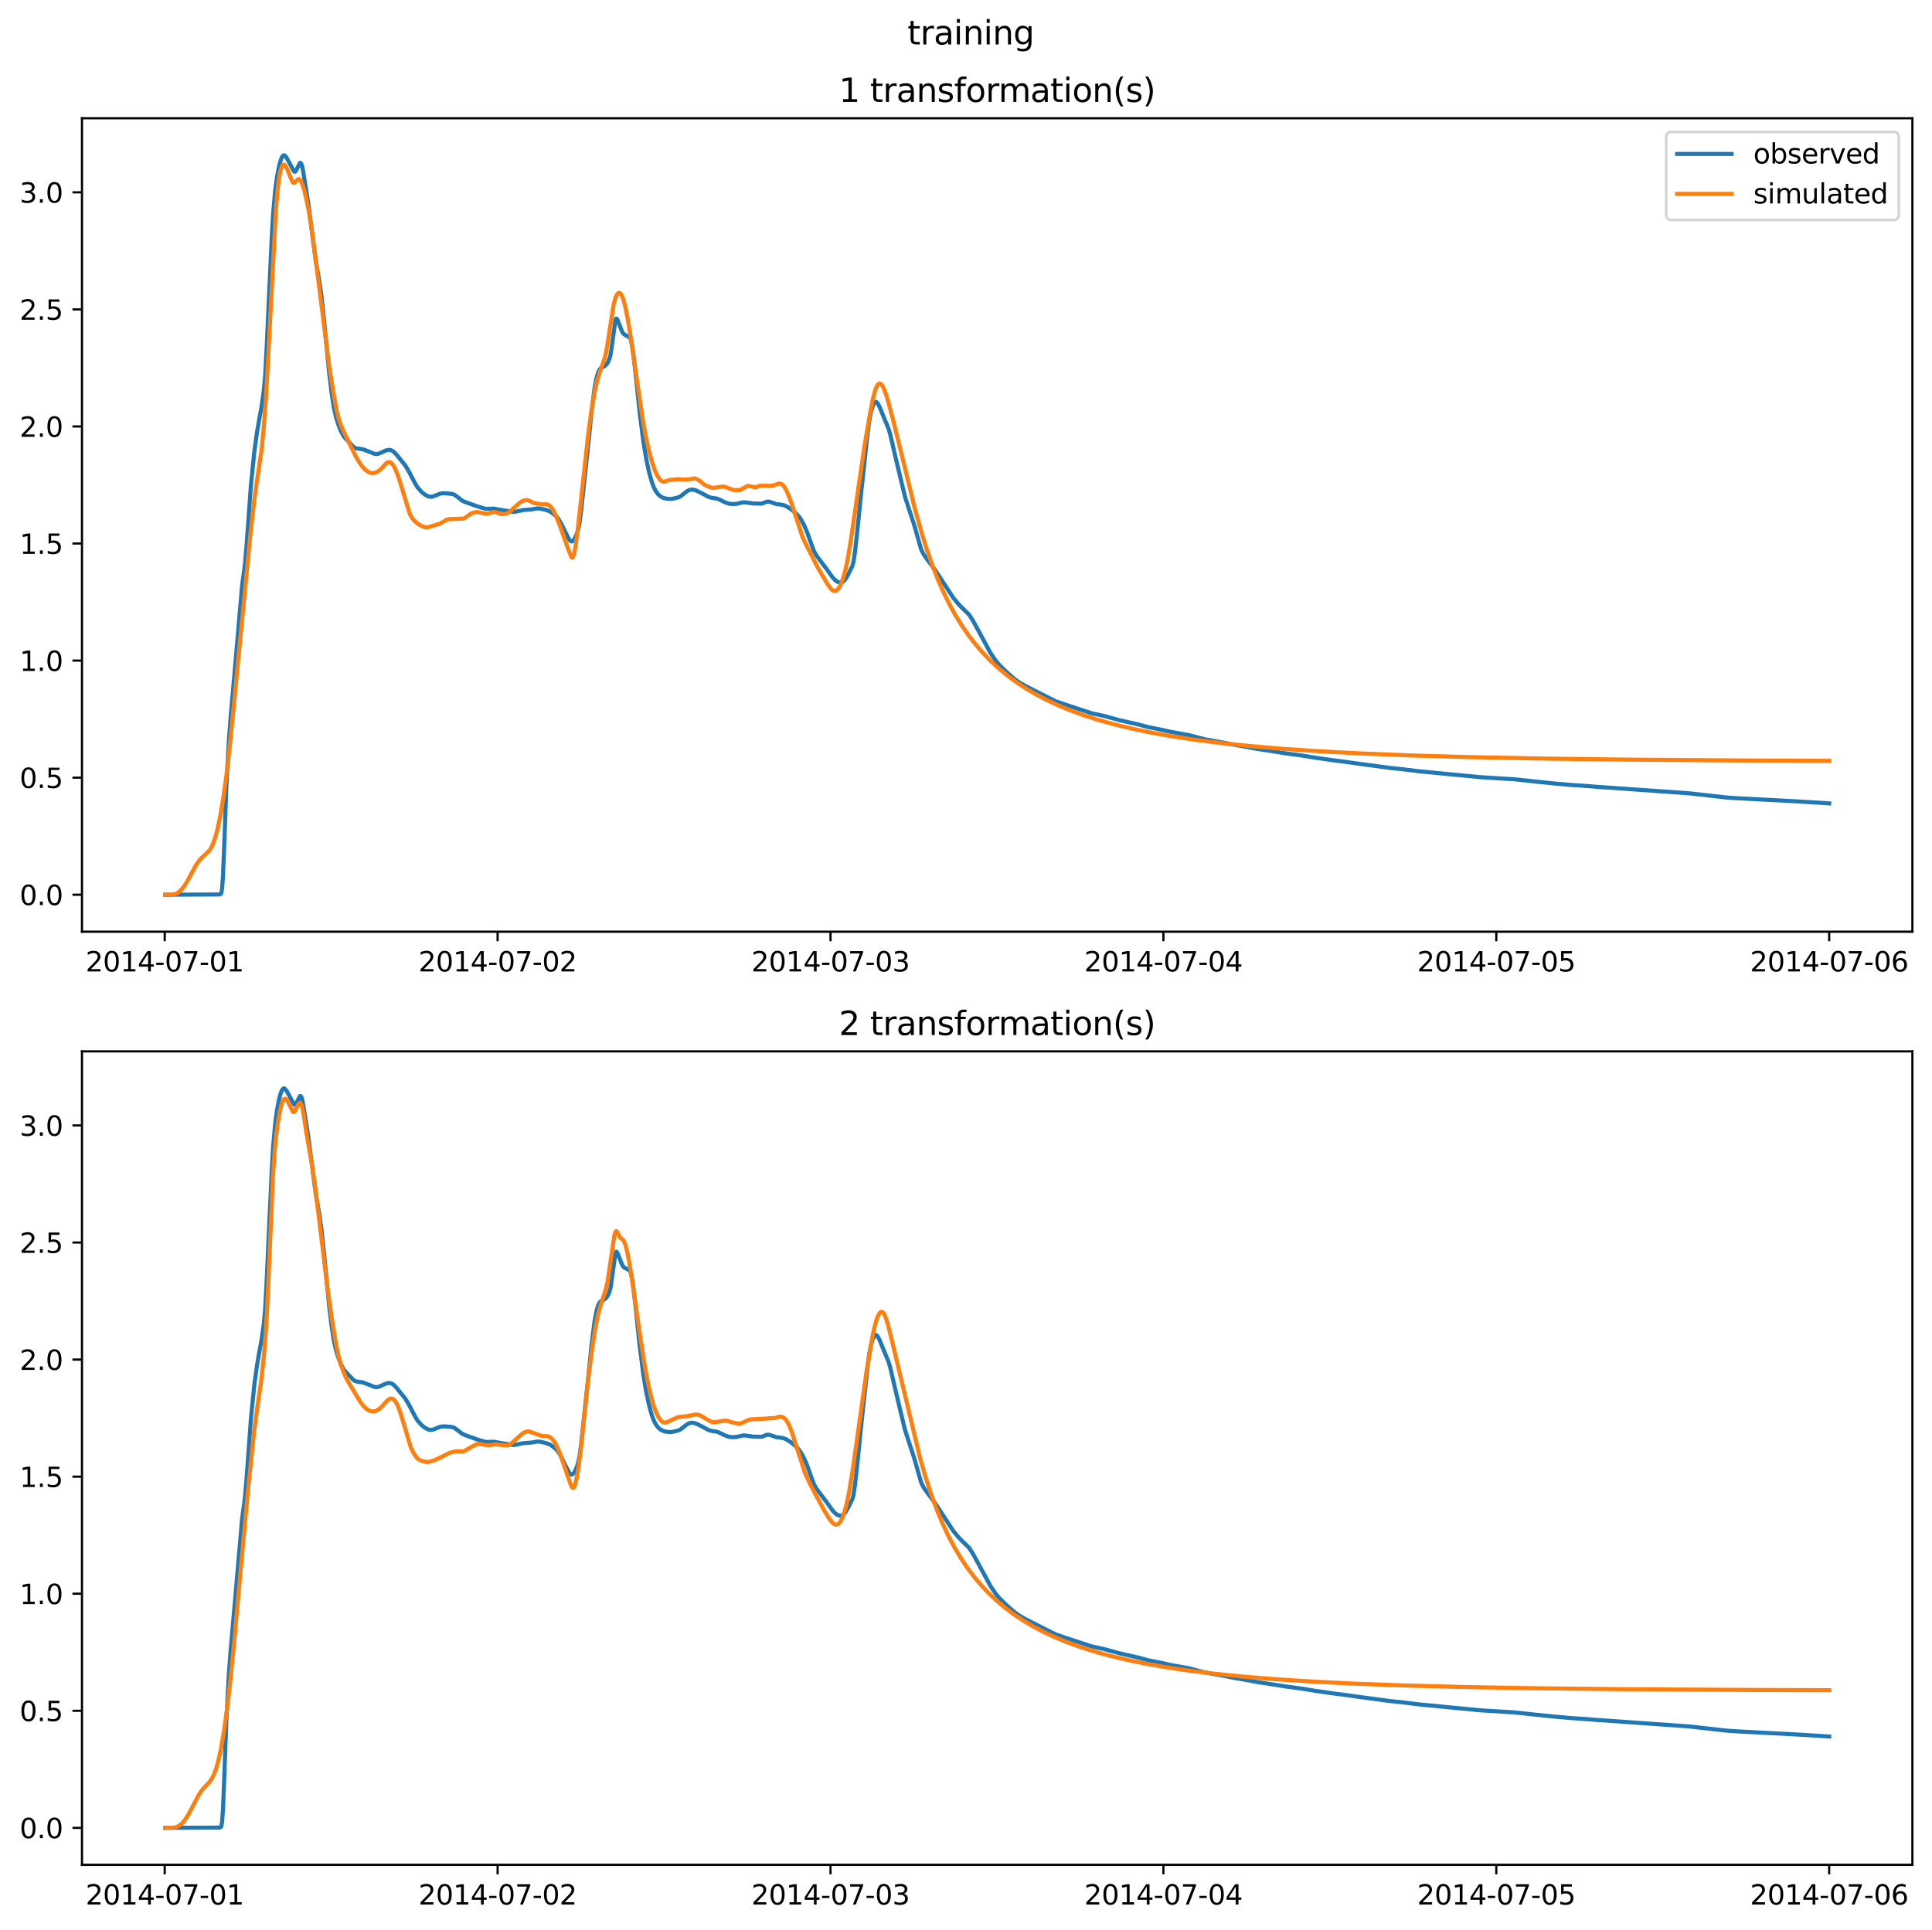 <?xml version="1.0" encoding="utf-8" standalone="no"?>
<!DOCTYPE svg PUBLIC "-//W3C//DTD SVG 1.1//EN"
  "http://www.w3.org/Graphics/SVG/1.1/DTD/svg11.dtd">
<svg xmlns:xlink="http://www.w3.org/1999/xlink" width="709.427pt" height="708.798pt" viewBox="0 0 709.427 708.798" xmlns="http://www.w3.org/2000/svg" version="1.1">
 <defs>
  <style type="text/css">*{stroke-linejoin: round; stroke-linecap: butt}</style>
 </defs>
 <g id="figure_1">
  <g id="patch_1">
   <path d="M 0 708.798 
L 709.427 708.798 
L 709.427 0 
L 0 0 
z
" style="fill: #ffffff"/>
  </g>
  <g id="axes_1">
   <g id="patch_2">
    <path d="M 30.103 342.2 
L 702.227 342.2 
L 702.227 43.44 
L 30.103 43.44 
z
" style="fill: #ffffff"/>
   </g>
   <g id="matplotlib.axis_1">
    <g id="xtick_1">
     <g id="line2d_1">
      <defs>
       <path id="mf689ce6a9e" d="M 0 0 
L 0 3.5 
" style="stroke: #000000; stroke-width: 0.8"/>
      </defs>
      <g>
       <use xlink:href="#mf689ce6a9e" x="60.484" y="342.2" style="stroke: #000000; stroke-width: 0.8"/>
      </g>
     </g>
     <g id="text_1">
      <!-- 2014-07-01 -->
      <g transform="translate(31.427 356.798) scale(0.1 -0.1)">
       <defs>
        <path id="DejaVuSans-32" d="M 1228 531 
L 3431 531 
L 3431 0 
L 469 0 
L 469 531 
Q 828 903 1448 1529 
Q 2069 2156 2228 2338 
Q 2531 2678 2651 2914 
Q 2772 3150 2772 3378 
Q 2772 3750 2511 3984 
Q 2250 4219 1831 4219 
Q 1534 4219 1204 4116 
Q 875 4013 500 3803 
L 500 4441 
Q 881 4594 1212 4672 
Q 1544 4750 1819 4750 
Q 2544 4750 2975 4387 
Q 3406 4025 3406 3419 
Q 3406 3131 3298 2873 
Q 3191 2616 2906 2266 
Q 2828 2175 2409 1742 
Q 1991 1309 1228 531 
z
" transform="scale(0.016)"/>
        <path id="DejaVuSans-30" d="M 2034 4250 
Q 1547 4250 1301 3770 
Q 1056 3291 1056 2328 
Q 1056 1369 1301 889 
Q 1547 409 2034 409 
Q 2525 409 2770 889 
Q 3016 1369 3016 2328 
Q 3016 3291 2770 3770 
Q 2525 4250 2034 4250 
z
M 2034 4750 
Q 2819 4750 3233 4129 
Q 3647 3509 3647 2328 
Q 3647 1150 3233 529 
Q 2819 -91 2034 -91 
Q 1250 -91 836 529 
Q 422 1150 422 2328 
Q 422 3509 836 4129 
Q 1250 4750 2034 4750 
z
" transform="scale(0.016)"/>
        <path id="DejaVuSans-31" d="M 794 531 
L 1825 531 
L 1825 4091 
L 703 3866 
L 703 4441 
L 1819 4666 
L 2450 4666 
L 2450 531 
L 3481 531 
L 3481 0 
L 794 0 
L 794 531 
z
" transform="scale(0.016)"/>
        <path id="DejaVuSans-34" d="M 2419 4116 
L 825 1625 
L 2419 1625 
L 2419 4116 
z
M 2253 4666 
L 3047 4666 
L 3047 1625 
L 3713 1625 
L 3713 1100 
L 3047 1100 
L 3047 0 
L 2419 0 
L 2419 1100 
L 313 1100 
L 313 1709 
L 2253 4666 
z
" transform="scale(0.016)"/>
        <path id="DejaVuSans-2d" d="M 313 2009 
L 1997 2009 
L 1997 1497 
L 313 1497 
L 313 2009 
z
" transform="scale(0.016)"/>
        <path id="DejaVuSans-37" d="M 525 4666 
L 3525 4666 
L 3525 4397 
L 1831 0 
L 1172 0 
L 2766 4134 
L 525 4134 
L 525 4666 
z
" transform="scale(0.016)"/>
       </defs>
       <use xlink:href="#DejaVuSans-32"/>
       <use xlink:href="#DejaVuSans-30" x="63.623"/>
       <use xlink:href="#DejaVuSans-31" x="127.246"/>
       <use xlink:href="#DejaVuSans-34" x="190.869"/>
       <use xlink:href="#DejaVuSans-2d" x="254.492"/>
       <use xlink:href="#DejaVuSans-30" x="290.576"/>
       <use xlink:href="#DejaVuSans-37" x="354.199"/>
       <use xlink:href="#DejaVuSans-2d" x="417.822"/>
       <use xlink:href="#DejaVuSans-30" x="453.906"/>
       <use xlink:href="#DejaVuSans-31" x="517.529"/>
      </g>
     </g>
    </g>
    <g id="xtick_2">
     <g id="line2d_2">
      <g>
       <use xlink:href="#mf689ce6a9e" x="182.723" y="342.2" style="stroke: #000000; stroke-width: 0.8"/>
      </g>
     </g>
     <g id="text_2">
      <!-- 2014-07-02 -->
      <g transform="translate(153.665 356.798) scale(0.1 -0.1)">
       <use xlink:href="#DejaVuSans-32"/>
       <use xlink:href="#DejaVuSans-30" x="63.623"/>
       <use xlink:href="#DejaVuSans-31" x="127.246"/>
       <use xlink:href="#DejaVuSans-34" x="190.869"/>
       <use xlink:href="#DejaVuSans-2d" x="254.492"/>
       <use xlink:href="#DejaVuSans-30" x="290.576"/>
       <use xlink:href="#DejaVuSans-37" x="354.199"/>
       <use xlink:href="#DejaVuSans-2d" x="417.822"/>
       <use xlink:href="#DejaVuSans-30" x="453.906"/>
       <use xlink:href="#DejaVuSans-32" x="517.529"/>
      </g>
     </g>
    </g>
    <g id="xtick_3">
     <g id="line2d_3">
      <g>
       <use xlink:href="#mf689ce6a9e" x="304.961" y="342.2" style="stroke: #000000; stroke-width: 0.8"/>
      </g>
     </g>
     <g id="text_3">
      <!-- 2014-07-03 -->
      <g transform="translate(275.903 356.798) scale(0.1 -0.1)">
       <defs>
        <path id="DejaVuSans-33" d="M 2597 2516 
Q 3050 2419 3304 2112 
Q 3559 1806 3559 1356 
Q 3559 666 3084 287 
Q 2609 -91 1734 -91 
Q 1441 -91 1130 -33 
Q 819 25 488 141 
L 488 750 
Q 750 597 1062 519 
Q 1375 441 1716 441 
Q 2309 441 2620 675 
Q 2931 909 2931 1356 
Q 2931 1769 2642 2001 
Q 2353 2234 1838 2234 
L 1294 2234 
L 1294 2753 
L 1863 2753 
Q 2328 2753 2575 2939 
Q 2822 3125 2822 3475 
Q 2822 3834 2567 4026 
Q 2313 4219 1838 4219 
Q 1578 4219 1281 4162 
Q 984 4106 628 3988 
L 628 4550 
Q 988 4650 1302 4700 
Q 1616 4750 1894 4750 
Q 2613 4750 3031 4423 
Q 3450 4097 3450 3541 
Q 3450 3153 3228 2886 
Q 3006 2619 2597 2516 
z
" transform="scale(0.016)"/>
       </defs>
       <use xlink:href="#DejaVuSans-32"/>
       <use xlink:href="#DejaVuSans-30" x="63.623"/>
       <use xlink:href="#DejaVuSans-31" x="127.246"/>
       <use xlink:href="#DejaVuSans-34" x="190.869"/>
       <use xlink:href="#DejaVuSans-2d" x="254.492"/>
       <use xlink:href="#DejaVuSans-30" x="290.576"/>
       <use xlink:href="#DejaVuSans-37" x="354.199"/>
       <use xlink:href="#DejaVuSans-2d" x="417.822"/>
       <use xlink:href="#DejaVuSans-30" x="453.906"/>
       <use xlink:href="#DejaVuSans-33" x="517.529"/>
      </g>
     </g>
    </g>
    <g id="xtick_4">
     <g id="line2d_4">
      <g>
       <use xlink:href="#mf689ce6a9e" x="427.199" y="342.2" style="stroke: #000000; stroke-width: 0.8"/>
      </g>
     </g>
     <g id="text_4">
      <!-- 2014-07-04 -->
      <g transform="translate(398.141 356.798) scale(0.1 -0.1)">
       <use xlink:href="#DejaVuSans-32"/>
       <use xlink:href="#DejaVuSans-30" x="63.623"/>
       <use xlink:href="#DejaVuSans-31" x="127.246"/>
       <use xlink:href="#DejaVuSans-34" x="190.869"/>
       <use xlink:href="#DejaVuSans-2d" x="254.492"/>
       <use xlink:href="#DejaVuSans-30" x="290.576"/>
       <use xlink:href="#DejaVuSans-37" x="354.199"/>
       <use xlink:href="#DejaVuSans-2d" x="417.822"/>
       <use xlink:href="#DejaVuSans-30" x="453.906"/>
       <use xlink:href="#DejaVuSans-34" x="517.529"/>
      </g>
     </g>
    </g>
    <g id="xtick_5">
     <g id="line2d_5">
      <g>
       <use xlink:href="#mf689ce6a9e" x="549.437" y="342.2" style="stroke: #000000; stroke-width: 0.8"/>
      </g>
     </g>
     <g id="text_5">
      <!-- 2014-07-05 -->
      <g transform="translate(520.38 356.798) scale(0.1 -0.1)">
       <defs>
        <path id="DejaVuSans-35" d="M 691 4666 
L 3169 4666 
L 3169 4134 
L 1269 4134 
L 1269 2991 
Q 1406 3038 1543 3061 
Q 1681 3084 1819 3084 
Q 2600 3084 3056 2656 
Q 3513 2228 3513 1497 
Q 3513 744 3044 326 
Q 2575 -91 1722 -91 
Q 1428 -91 1123 -41 
Q 819 9 494 109 
L 494 744 
Q 775 591 1075 516 
Q 1375 441 1709 441 
Q 2250 441 2565 725 
Q 2881 1009 2881 1497 
Q 2881 1984 2565 2268 
Q 2250 2553 1709 2553 
Q 1456 2553 1204 2497 
Q 953 2441 691 2322 
L 691 4666 
z
" transform="scale(0.016)"/>
       </defs>
       <use xlink:href="#DejaVuSans-32"/>
       <use xlink:href="#DejaVuSans-30" x="63.623"/>
       <use xlink:href="#DejaVuSans-31" x="127.246"/>
       <use xlink:href="#DejaVuSans-34" x="190.869"/>
       <use xlink:href="#DejaVuSans-2d" x="254.492"/>
       <use xlink:href="#DejaVuSans-30" x="290.576"/>
       <use xlink:href="#DejaVuSans-37" x="354.199"/>
       <use xlink:href="#DejaVuSans-2d" x="417.822"/>
       <use xlink:href="#DejaVuSans-30" x="453.906"/>
       <use xlink:href="#DejaVuSans-35" x="517.529"/>
      </g>
     </g>
    </g>
    <g id="xtick_6">
     <g id="line2d_6">
      <g>
       <use xlink:href="#mf689ce6a9e" x="671.676" y="342.2" style="stroke: #000000; stroke-width: 0.8"/>
      </g>
     </g>
     <g id="text_6">
      <!-- 2014-07-06 -->
      <g transform="translate(642.618 356.798) scale(0.1 -0.1)">
       <defs>
        <path id="DejaVuSans-36" d="M 2113 2584 
Q 1688 2584 1439 2293 
Q 1191 2003 1191 1497 
Q 1191 994 1439 701 
Q 1688 409 2113 409 
Q 2538 409 2786 701 
Q 3034 994 3034 1497 
Q 3034 2003 2786 2293 
Q 2538 2584 2113 2584 
z
M 3366 4563 
L 3366 3988 
Q 3128 4100 2886 4159 
Q 2644 4219 2406 4219 
Q 1781 4219 1451 3797 
Q 1122 3375 1075 2522 
Q 1259 2794 1537 2939 
Q 1816 3084 2150 3084 
Q 2853 3084 3261 2657 
Q 3669 2231 3669 1497 
Q 3669 778 3244 343 
Q 2819 -91 2113 -91 
Q 1303 -91 875 529 
Q 447 1150 447 2328 
Q 447 3434 972 4092 
Q 1497 4750 2381 4750 
Q 2619 4750 2861 4703 
Q 3103 4656 3366 4563 
z
" transform="scale(0.016)"/>
       </defs>
       <use xlink:href="#DejaVuSans-32"/>
       <use xlink:href="#DejaVuSans-30" x="63.623"/>
       <use xlink:href="#DejaVuSans-31" x="127.246"/>
       <use xlink:href="#DejaVuSans-34" x="190.869"/>
       <use xlink:href="#DejaVuSans-2d" x="254.492"/>
       <use xlink:href="#DejaVuSans-30" x="290.576"/>
       <use xlink:href="#DejaVuSans-37" x="354.199"/>
       <use xlink:href="#DejaVuSans-2d" x="417.822"/>
       <use xlink:href="#DejaVuSans-30" x="453.906"/>
       <use xlink:href="#DejaVuSans-36" x="517.529"/>
      </g>
     </g>
    </g>
   </g>
   <g id="matplotlib.axis_2">
    <g id="ytick_1">
     <g id="line2d_7">
      <defs>
       <path id="me002650501" d="M 0 0 
L -3.5 0 
" style="stroke: #000000; stroke-width: 0.8"/>
      </defs>
      <g>
       <use xlink:href="#me002650501" x="30.103" y="328.615" style="stroke: #000000; stroke-width: 0.8"/>
      </g>
     </g>
     <g id="text_7">
      <!-- 0.0 -->
      <g transform="translate(7.2 332.414) scale(0.1 -0.1)">
       <defs>
        <path id="DejaVuSans-2e" d="M 684 794 
L 1344 794 
L 1344 0 
L 684 0 
L 684 794 
z
" transform="scale(0.016)"/>
       </defs>
       <use xlink:href="#DejaVuSans-30"/>
       <use xlink:href="#DejaVuSans-2e" x="63.623"/>
       <use xlink:href="#DejaVuSans-30" x="95.41"/>
      </g>
     </g>
    </g>
    <g id="ytick_2">
     <g id="line2d_8">
      <g>
       <use xlink:href="#me002650501" x="30.103" y="285.619" style="stroke: #000000; stroke-width: 0.8"/>
      </g>
     </g>
     <g id="text_8">
      <!-- 0.5 -->
      <g transform="translate(7.2 289.418) scale(0.1 -0.1)">
       <use xlink:href="#DejaVuSans-30"/>
       <use xlink:href="#DejaVuSans-2e" x="63.623"/>
       <use xlink:href="#DejaVuSans-35" x="95.41"/>
      </g>
     </g>
    </g>
    <g id="ytick_3">
     <g id="line2d_9">
      <g>
       <use xlink:href="#me002650501" x="30.103" y="242.623" style="stroke: #000000; stroke-width: 0.8"/>
      </g>
     </g>
     <g id="text_9">
      <!-- 1.0 -->
      <g transform="translate(7.2 246.422) scale(0.1 -0.1)">
       <use xlink:href="#DejaVuSans-31"/>
       <use xlink:href="#DejaVuSans-2e" x="63.623"/>
       <use xlink:href="#DejaVuSans-30" x="95.41"/>
      </g>
     </g>
    </g>
    <g id="ytick_4">
     <g id="line2d_10">
      <g>
       <use xlink:href="#me002650501" x="30.103" y="199.627" style="stroke: #000000; stroke-width: 0.8"/>
      </g>
     </g>
     <g id="text_10">
      <!-- 1.5 -->
      <g transform="translate(7.2 203.426) scale(0.1 -0.1)">
       <use xlink:href="#DejaVuSans-31"/>
       <use xlink:href="#DejaVuSans-2e" x="63.623"/>
       <use xlink:href="#DejaVuSans-35" x="95.41"/>
      </g>
     </g>
    </g>
    <g id="ytick_5">
     <g id="line2d_11">
      <g>
       <use xlink:href="#me002650501" x="30.103" y="156.631" style="stroke: #000000; stroke-width: 0.8"/>
      </g>
     </g>
     <g id="text_11">
      <!-- 2.0 -->
      <g transform="translate(7.2 160.431) scale(0.1 -0.1)">
       <use xlink:href="#DejaVuSans-32"/>
       <use xlink:href="#DejaVuSans-2e" x="63.623"/>
       <use xlink:href="#DejaVuSans-30" x="95.41"/>
      </g>
     </g>
    </g>
    <g id="ytick_6">
     <g id="line2d_12">
      <g>
       <use xlink:href="#me002650501" x="30.103" y="113.636" style="stroke: #000000; stroke-width: 0.8"/>
      </g>
     </g>
     <g id="text_12">
      <!-- 2.5 -->
      <g transform="translate(7.2 117.435) scale(0.1 -0.1)">
       <use xlink:href="#DejaVuSans-32"/>
       <use xlink:href="#DejaVuSans-2e" x="63.623"/>
       <use xlink:href="#DejaVuSans-35" x="95.41"/>
      </g>
     </g>
    </g>
    <g id="ytick_7">
     <g id="line2d_13">
      <g>
       <use xlink:href="#me002650501" x="30.103" y="70.64" style="stroke: #000000; stroke-width: 0.8"/>
      </g>
     </g>
     <g id="text_13">
      <!-- 3.0 -->
      <g transform="translate(7.2 74.439) scale(0.1 -0.1)">
       <use xlink:href="#DejaVuSans-33"/>
       <use xlink:href="#DejaVuSans-2e" x="63.623"/>
       <use xlink:href="#DejaVuSans-30" x="95.41"/>
      </g>
     </g>
    </g>
   </g>
   <g id="line2d_14">
    <path d="M 60.654 328.615 
L 80.688 328.52 
L 81.112 328.282 
L 81.282 327.918 
L 81.537 326.523 
L 81.876 321.906 
L 82.301 311.466 
L 83.149 288.292 
L 84.083 271.533 
L 84.762 262.54 
L 85.611 253.061 
L 88.922 214.916 
L 89.94 207.43 
L 90.535 200.364 
L 92.148 178.133 
L 93.421 165.585 
L 94.355 158.843 
L 95.288 153.449 
L 96.052 149.352 
L 96.816 143.944 
L 97.326 138.638 
L 97.835 129.363 
L 99.787 87.173 
L 100.297 78.395 
L 101.061 69.845 
L 101.74 64.864 
L 102.419 61.281 
L 103.098 58.737 
L 103.607 57.564 
L 104.032 57.082 
L 104.371 57.036 
L 104.711 57.256 
L 105.22 57.909 
L 105.899 59.117 
L 107.937 62.929 
L 108.276 63.089 
L 108.531 62.908 
L 108.87 62.334 
L 110.144 59.834 
L 110.398 59.845 
L 110.653 60.178 
L 110.993 61.223 
L 111.417 63.544 
L 113.2 74.667 
L 114.982 88.534 
L 116.001 96.064 
L 117.274 103.323 
L 118.038 108.737 
L 118.972 117.449 
L 120.84 136.72 
L 121.858 145.07 
L 122.622 149.814 
L 123.471 153.514 
L 124.32 156.122 
L 125.169 158.323 
L 126.187 160.242 
L 126.951 161.123 
L 128.564 162.844 
L 129.753 164.11 
L 130.432 164.54 
L 131.111 164.717 
L 133.318 165.031 
L 136.374 166.222 
L 137.393 166.657 
L 138.242 166.771 
L 139.006 166.644 
L 139.939 166.241 
L 141.807 165.403 
L 142.741 165.223 
L 143.42 165.283 
L 144.099 165.58 
L 144.693 166.034 
L 145.712 167.122 
L 148.852 171.025 
L 150.041 172.988 
L 152.078 176.902 
L 153.267 178.961 
L 154.795 180.687 
L 156.068 181.703 
L 157.341 182.339 
L 158.19 182.464 
L 158.954 182.359 
L 159.973 181.971 
L 161.501 181.347 
L 162.604 181.167 
L 163.963 181.196 
L 166.17 181.427 
L 166.934 181.751 
L 167.782 182.37 
L 169.82 183.958 
L 171.093 184.485 
L 175.253 185.975 
L 178.224 186.869 
L 179.412 186.861 
L 181.364 186.81 
L 183.741 187.236 
L 188.495 188.024 
L 189.768 187.832 
L 192.145 187.332 
L 195.031 187.12 
L 197.408 186.711 
L 198.512 186.837 
L 200.549 187.302 
L 201.822 187.797 
L 202.926 188.507 
L 204.284 189.641 
L 205.048 190.6 
L 205.982 192.169 
L 207.68 195.619 
L 209.038 198.216 
L 209.462 198.698 
L 209.887 198.866 
L 210.226 198.778 
L 210.651 198.386 
L 211.245 197.384 
L 211.839 195.99 
L 212.348 194.291 
L 212.773 192.208 
L 213.367 187.864 
L 216.423 159.3 
L 217.187 151.471 
L 218.291 142.767 
L 219.055 138.765 
L 219.564 136.974 
L 220.073 135.846 
L 220.498 135.309 
L 221.092 134.964 
L 221.941 134.518 
L 222.62 133.933 
L 223.129 133.224 
L 223.554 132.409 
L 224.063 130.849 
L 224.403 128.964 
L 226.015 117.394 
L 226.27 117.03 
L 226.44 117.051 
L 226.694 117.381 
L 227.204 118.667 
L 228.477 121.945 
L 228.986 122.649 
L 229.496 122.985 
L 231.024 123.779 
L 231.363 124.124 
L 231.618 124.655 
L 231.958 126.078 
L 232.552 129.977 
L 233.146 135.052 
L 234.844 151.158 
L 236.202 161.853 
L 237.221 168.12 
L 238.239 173.025 
L 239.343 177.044 
L 240.107 179.06 
L 240.871 180.515 
L 241.635 181.532 
L 242.484 182.294 
L 243.332 182.769 
L 244.521 183.1 
L 245.964 183.283 
L 246.983 183.178 
L 249.105 182.657 
L 249.954 182.25 
L 250.887 181.501 
L 252.331 180.365 
L 253.179 179.952 
L 253.943 179.819 
L 254.792 179.898 
L 255.726 180.193 
L 257.678 181.157 
L 260.395 182.613 
L 261.498 182.852 
L 263.366 183.147 
L 264.554 183.683 
L 266.337 184.54 
L 267.61 184.979 
L 268.629 185.124 
L 270.412 185.06 
L 271.77 184.723 
L 272.958 184.477 
L 273.807 184.525 
L 276.693 184.934 
L 279.834 184.979 
L 280.853 184.519 
L 281.702 184.236 
L 282.466 184.248 
L 283.315 184.515 
L 285.097 185.144 
L 286.54 185.306 
L 287.814 185.54 
L 288.747 185.954 
L 290.445 187.019 
L 291.803 188.126 
L 293.331 189.675 
L 294.35 191.164 
L 295.284 192.953 
L 296.387 195.53 
L 297.661 199.107 
L 298.849 202.357 
L 299.698 203.88 
L 300.632 205.16 
L 303.518 208.976 
L 305.725 212.086 
L 306.744 213.151 
L 307.592 213.733 
L 308.272 213.957 
L 308.866 213.948 
L 309.46 213.707 
L 310.054 213.191 
L 310.564 212.537 
L 311.497 210.93 
L 313.025 207.775 
L 313.365 206.502 
L 313.959 202.639 
L 314.808 194.976 
L 316.166 181.442 
L 317.609 168.204 
L 318.373 160.95 
L 319.137 154.931 
L 319.816 151.302 
L 320.495 149.082 
L 321.005 148.047 
L 321.344 147.684 
L 321.684 147.609 
L 322.023 147.81 
L 322.448 148.395 
L 323.042 149.615 
L 326.353 157.701 
L 326.862 159.478 
L 327.796 163.452 
L 328.984 168.597 
L 332.295 182.412 
L 333.653 186.616 
L 335.69 192.828 
L 338.237 201.76 
L 339.171 203.636 
L 340.189 205.093 
L 343.585 209.681 
L 350.036 219.547 
L 351.904 221.844 
L 353.347 223.325 
L 355.809 225.711 
L 356.997 227.505 
L 358.355 229.925 
L 363.703 239.832 
L 365.656 242.699 
L 366.844 244.117 
L 369.306 246.562 
L 372.362 249.283 
L 374.144 250.551 
L 376.606 251.992 
L 384.161 255.819 
L 387.642 257.567 
L 391.546 258.898 
L 400.799 261.957 
L 405.723 263.036 
L 410.816 264.453 
L 418.031 266.102 
L 421.766 267.091 
L 426.35 268.002 
L 429.916 268.805 
L 436.791 270.043 
L 440.017 270.913 
L 442.479 271.531 
L 449.779 272.863 
L 452.411 273.398 
L 458.268 274.42 
L 461.069 274.965 
L 468.624 276.134 
L 471.511 276.614 
L 478.217 277.519 
L 483.055 278.312 
L 486.281 278.76 
L 489.252 279.204 
L 494.176 279.832 
L 499.608 280.605 
L 504.532 281.25 
L 510.134 282.015 
L 515.737 282.611 
L 521.425 283.316 
L 525.669 283.71 
L 529.828 284.123 
L 533.479 284.487 
L 538.742 284.965 
L 543.326 285.43 
L 553.088 286.037 
L 555.804 286.188 
L 562.935 286.959 
L 570.32 287.717 
L 576.771 288.299 
L 581.101 288.571 
L 586.703 289.006 
L 620.234 291.367 
L 633.731 292.894 
L 637.551 293.154 
L 660.471 294.367 
L 671.506 295.06 
L 671.676 295.073 
L 671.676 295.073 
" clip-path="url(#p7cfbd10958)" style="fill: none; stroke: #1f77b4; stroke-width: 1.5; stroke-linecap: square"/>
   </g>
   <g id="line2d_15">
    <path d="M 60.654 328.615 
L 63.965 328.51 
L 64.814 328.203 
L 65.663 327.652 
L 66.596 326.772 
L 67.615 325.495 
L 68.803 323.623 
L 70.247 320.918 
L 72.029 317.665 
L 73.218 315.976 
L 74.321 314.799 
L 76.953 312.295 
L 77.632 311.18 
L 78.311 309.699 
L 79.075 307.492 
L 79.924 304.295 
L 80.857 299.828 
L 81.961 293.342 
L 83.065 285.474 
L 84.253 275.216 
L 85.781 259.949 
L 91.808 197.493 
L 93.421 183.26 
L 94.185 177.888 
L 96.052 165.259 
L 96.816 157.429 
L 97.58 147.122 
L 98.344 133.702 
L 101.315 76.971 
L 101.994 69.223 
L 102.589 64.691 
L 103.098 62.251 
L 103.607 60.905 
L 103.947 60.515 
L 104.202 60.439 
L 104.541 60.593 
L 104.881 60.993 
L 105.56 62.33 
L 106.748 65.367 
L 107.427 66.815 
L 107.767 67.152 
L 108.022 67.153 
L 108.361 66.909 
L 109.465 65.803 
L 109.804 65.788 
L 110.144 66.014 
L 110.568 66.631 
L 111.077 67.811 
L 111.757 70.002 
L 112.605 73.569 
L 113.539 78.485 
L 114.643 85.588 
L 116.086 96.571 
L 120.755 133.541 
L 122.368 143.961 
L 123.726 151.35 
L 124.49 154.243 
L 125.339 156.583 
L 126.697 159.585 
L 130.771 167.866 
L 132.045 170.004 
L 133.233 171.612 
L 134.167 172.584 
L 135.101 173.266 
L 135.95 173.631 
L 136.798 173.772 
L 137.647 173.671 
L 138.581 173.259 
L 139.515 172.584 
L 140.534 171.535 
L 141.892 170.093 
L 142.486 169.762 
L 142.995 169.717 
L 143.505 169.919 
L 144.014 170.376 
L 144.608 171.223 
L 145.372 172.763 
L 146.306 175.215 
L 147.579 179.263 
L 150.465 188.739 
L 151.229 190.16 
L 152.078 191.201 
L 153.267 192.272 
L 154.37 192.954 
L 156.068 193.665 
L 156.832 193.699 
L 157.766 193.484 
L 160.652 192.602 
L 161.416 192.363 
L 162.519 191.768 
L 164.217 190.779 
L 164.896 190.668 
L 170.244 190.485 
L 170.923 190.082 
L 172.961 188.621 
L 174.234 188.185 
L 175.168 188.054 
L 176.017 188.192 
L 177.799 188.609 
L 178.818 188.682 
L 179.582 188.513 
L 181.195 188.066 
L 181.874 188.084 
L 182.638 188.351 
L 183.911 188.818 
L 184.59 188.846 
L 185.694 188.681 
L 186.543 188.376 
L 187.391 187.774 
L 188.75 186.512 
L 190.957 184.553 
L 191.891 184.008 
L 192.739 183.723 
L 193.503 183.711 
L 194.352 183.901 
L 195.201 184.365 
L 196.05 184.74 
L 198.936 185.274 
L 199.785 185.23 
L 200.719 185.206 
L 201.313 185.399 
L 201.907 185.824 
L 202.586 186.608 
L 203.35 187.848 
L 204.284 189.799 
L 205.557 193.002 
L 208.613 201.557 
L 209.802 204.613 
L 210.057 204.829 
L 210.226 204.792 
L 210.481 204.394 
L 210.82 203.339 
L 211.33 200.677 
L 212.009 195.698 
L 213.197 185.048 
L 215.999 159.415 
L 217.187 150.717 
L 218.206 144.705 
L 219.139 140.4 
L 220.073 137.145 
L 220.922 134.73 
L 221.941 131.876 
L 222.535 129.49 
L 223.129 126.039 
L 225.336 111.807 
L 226.015 109.362 
L 226.525 108.225 
L 226.949 107.701 
L 227.289 107.552 
L 227.628 107.638 
L 227.968 107.96 
L 228.392 108.687 
L 228.902 110.026 
L 229.581 112.548 
L 230.43 116.728 
L 231.533 123.422 
L 233.486 136.943 
L 235.947 153.682 
L 237.136 160.384 
L 238.239 165.355 
L 239.428 169.744 
L 240.446 172.743 
L 241.295 174.586 
L 242.144 175.933 
L 242.823 176.611 
L 243.417 176.892 
L 244.012 176.899 
L 244.945 176.584 
L 245.879 176.312 
L 246.983 176.243 
L 247.916 176.112 
L 248.935 176.008 
L 250.463 176.096 
L 251.651 176.197 
L 253.774 175.93 
L 254.792 175.71 
L 255.387 175.797 
L 256.575 176.338 
L 257.339 176.955 
L 258.612 177.994 
L 259.801 178.589 
L 261.244 179.099 
L 262.093 179.19 
L 263.196 179.02 
L 264.809 178.743 
L 265.997 178.772 
L 266.761 178.995 
L 268.884 179.861 
L 269.733 179.988 
L 271.515 180.013 
L 272.194 179.753 
L 274.401 178.49 
L 275.08 178.536 
L 277.372 178.975 
L 278.221 178.687 
L 279.155 178.402 
L 280.089 178.356 
L 282.466 178.486 
L 284.163 178.249 
L 285.182 177.865 
L 286.031 177.597 
L 286.625 177.645 
L 287.135 177.902 
L 287.729 178.477 
L 288.408 179.487 
L 289.257 181.219 
L 290.36 184.075 
L 291.973 188.975 
L 294.774 197.52 
L 295.878 199.799 
L 299.189 206.306 
L 300.462 208.791 
L 303.857 214.516 
L 304.961 216.101 
L 305.64 216.76 
L 306.149 217.021 
L 306.659 217.057 
L 307.168 216.861 
L 307.677 216.418 
L 308.272 215.564 
L 308.951 214.139 
L 309.715 211.978 
L 310.479 209.176 
L 311.243 205.548 
L 312.346 198.998 
L 314.129 186.661 
L 317.439 163.789 
L 319.307 152.915 
L 320.495 146.669 
L 321.259 143.687 
L 321.854 142.09 
L 322.363 141.251 
L 322.787 140.923 
L 323.127 140.892 
L 323.466 141.059 
L 323.891 141.521 
L 324.485 142.594 
L 325.249 144.569 
L 326.268 147.936 
L 328.22 155.385 
L 331.361 168.054 
L 335.775 186.195 
L 338.067 194.502 
L 340.189 201.389 
L 342.227 207.282 
L 344.264 212.529 
L 346.386 217.392 
L 348.593 221.89 
L 350.885 226.047 
L 353.262 229.889 
L 355.724 233.443 
L 358.27 236.732 
L 360.987 239.87 
L 363.788 242.766 
L 366.759 245.516 
L 369.9 248.116 
L 373.211 250.564 
L 376.691 252.864 
L 380.426 255.063 
L 384.416 257.153 
L 388.66 259.125 
L 393.244 261.01 
L 398.168 262.794 
L 403.516 264.494 
L 409.373 266.118 
L 415.739 267.649 
L 422.7 269.092 
L 430.34 270.445 
L 438.829 271.719 
L 448.251 272.903 
L 458.777 273.997 
L 470.577 274.996 
L 483.989 275.904 
L 499.354 276.717 
L 517.265 277.435 
L 538.402 278.053 
L 563.953 278.57 
L 595.956 278.985 
L 638.145 279.298 
L 671.676 279.438 
L 671.676 279.438 
" clip-path="url(#p7cfbd10958)" style="fill: none; stroke: #ff7f0e; stroke-width: 1.5; stroke-linecap: square"/>
   </g>
   <g id="patch_3">
    <path d="M 30.103 342.2 
L 30.103 43.44 
" style="fill: none; stroke: #000000; stroke-width: 0.8; stroke-linejoin: miter; stroke-linecap: square"/>
   </g>
   <g id="patch_4">
    <path d="M 702.227 342.2 
L 702.227 43.44 
" style="fill: none; stroke: #000000; stroke-width: 0.8; stroke-linejoin: miter; stroke-linecap: square"/>
   </g>
   <g id="patch_5">
    <path d="M 30.103 342.2 
L 702.227 342.2 
" style="fill: none; stroke: #000000; stroke-width: 0.8; stroke-linejoin: miter; stroke-linecap: square"/>
   </g>
   <g id="patch_6">
    <path d="M 30.103 43.44 
L 702.227 43.44 
" style="fill: none; stroke: #000000; stroke-width: 0.8; stroke-linejoin: miter; stroke-linecap: square"/>
   </g>
   <g id="text_14">
    <!-- 1 transformation(s) -->
    <g transform="translate(308.05 37.44) scale(0.12 -0.12)">
     <defs>
      <path id="DejaVuSans-20" transform="scale(0.016)"/>
      <path id="DejaVuSans-74" d="M 1172 4494 
L 1172 3500 
L 2356 3500 
L 2356 3053 
L 1172 3053 
L 1172 1153 
Q 1172 725 1289 603 
Q 1406 481 1766 481 
L 2356 481 
L 2356 0 
L 1766 0 
Q 1100 0 847 248 
Q 594 497 594 1153 
L 594 3053 
L 172 3053 
L 172 3500 
L 594 3500 
L 594 4494 
L 1172 4494 
z
" transform="scale(0.016)"/>
      <path id="DejaVuSans-72" d="M 2631 2963 
Q 2534 3019 2420 3045 
Q 2306 3072 2169 3072 
Q 1681 3072 1420 2755 
Q 1159 2438 1159 1844 
L 1159 0 
L 581 0 
L 581 3500 
L 1159 3500 
L 1159 2956 
Q 1341 3275 1631 3429 
Q 1922 3584 2338 3584 
Q 2397 3584 2469 3576 
Q 2541 3569 2628 3553 
L 2631 2963 
z
" transform="scale(0.016)"/>
      <path id="DejaVuSans-61" d="M 2194 1759 
Q 1497 1759 1228 1600 
Q 959 1441 959 1056 
Q 959 750 1161 570 
Q 1363 391 1709 391 
Q 2188 391 2477 730 
Q 2766 1069 2766 1631 
L 2766 1759 
L 2194 1759 
z
M 3341 1997 
L 3341 0 
L 2766 0 
L 2766 531 
Q 2569 213 2275 61 
Q 1981 -91 1556 -91 
Q 1019 -91 701 211 
Q 384 513 384 1019 
Q 384 1609 779 1909 
Q 1175 2209 1959 2209 
L 2766 2209 
L 2766 2266 
Q 2766 2663 2505 2880 
Q 2244 3097 1772 3097 
Q 1472 3097 1187 3025 
Q 903 2953 641 2809 
L 641 3341 
Q 956 3463 1253 3523 
Q 1550 3584 1831 3584 
Q 2591 3584 2966 3190 
Q 3341 2797 3341 1997 
z
" transform="scale(0.016)"/>
      <path id="DejaVuSans-6e" d="M 3513 2113 
L 3513 0 
L 2938 0 
L 2938 2094 
Q 2938 2591 2744 2837 
Q 2550 3084 2163 3084 
Q 1697 3084 1428 2787 
Q 1159 2491 1159 1978 
L 1159 0 
L 581 0 
L 581 3500 
L 1159 3500 
L 1159 2956 
Q 1366 3272 1645 3428 
Q 1925 3584 2291 3584 
Q 2894 3584 3203 3211 
Q 3513 2838 3513 2113 
z
" transform="scale(0.016)"/>
      <path id="DejaVuSans-73" d="M 2834 3397 
L 2834 2853 
Q 2591 2978 2328 3040 
Q 2066 3103 1784 3103 
Q 1356 3103 1142 2972 
Q 928 2841 928 2578 
Q 928 2378 1081 2264 
Q 1234 2150 1697 2047 
L 1894 2003 
Q 2506 1872 2764 1633 
Q 3022 1394 3022 966 
Q 3022 478 2636 193 
Q 2250 -91 1575 -91 
Q 1294 -91 989 -36 
Q 684 19 347 128 
L 347 722 
Q 666 556 975 473 
Q 1284 391 1588 391 
Q 1994 391 2212 530 
Q 2431 669 2431 922 
Q 2431 1156 2273 1281 
Q 2116 1406 1581 1522 
L 1381 1569 
Q 847 1681 609 1914 
Q 372 2147 372 2553 
Q 372 3047 722 3315 
Q 1072 3584 1716 3584 
Q 2034 3584 2315 3537 
Q 2597 3491 2834 3397 
z
" transform="scale(0.016)"/>
      <path id="DejaVuSans-66" d="M 2375 4863 
L 2375 4384 
L 1825 4384 
Q 1516 4384 1395 4259 
Q 1275 4134 1275 3809 
L 1275 3500 
L 2222 3500 
L 2222 3053 
L 1275 3053 
L 1275 0 
L 697 0 
L 697 3053 
L 147 3053 
L 147 3500 
L 697 3500 
L 697 3744 
Q 697 4328 969 4595 
Q 1241 4863 1831 4863 
L 2375 4863 
z
" transform="scale(0.016)"/>
      <path id="DejaVuSans-6f" d="M 1959 3097 
Q 1497 3097 1228 2736 
Q 959 2375 959 1747 
Q 959 1119 1226 758 
Q 1494 397 1959 397 
Q 2419 397 2687 759 
Q 2956 1122 2956 1747 
Q 2956 2369 2687 2733 
Q 2419 3097 1959 3097 
z
M 1959 3584 
Q 2709 3584 3137 3096 
Q 3566 2609 3566 1747 
Q 3566 888 3137 398 
Q 2709 -91 1959 -91 
Q 1206 -91 779 398 
Q 353 888 353 1747 
Q 353 2609 779 3096 
Q 1206 3584 1959 3584 
z
" transform="scale(0.016)"/>
      <path id="DejaVuSans-6d" d="M 3328 2828 
Q 3544 3216 3844 3400 
Q 4144 3584 4550 3584 
Q 5097 3584 5394 3201 
Q 5691 2819 5691 2113 
L 5691 0 
L 5113 0 
L 5113 2094 
Q 5113 2597 4934 2840 
Q 4756 3084 4391 3084 
Q 3944 3084 3684 2787 
Q 3425 2491 3425 1978 
L 3425 0 
L 2847 0 
L 2847 2094 
Q 2847 2600 2669 2842 
Q 2491 3084 2119 3084 
Q 1678 3084 1418 2786 
Q 1159 2488 1159 1978 
L 1159 0 
L 581 0 
L 581 3500 
L 1159 3500 
L 1159 2956 
Q 1356 3278 1631 3431 
Q 1906 3584 2284 3584 
Q 2666 3584 2933 3390 
Q 3200 3197 3328 2828 
z
" transform="scale(0.016)"/>
      <path id="DejaVuSans-69" d="M 603 3500 
L 1178 3500 
L 1178 0 
L 603 0 
L 603 3500 
z
M 603 4863 
L 1178 4863 
L 1178 4134 
L 603 4134 
L 603 4863 
z
" transform="scale(0.016)"/>
      <path id="DejaVuSans-28" d="M 1984 4856 
Q 1566 4138 1362 3434 
Q 1159 2731 1159 2009 
Q 1159 1288 1364 580 
Q 1569 -128 1984 -844 
L 1484 -844 
Q 1016 -109 783 600 
Q 550 1309 550 2009 
Q 550 2706 781 3412 
Q 1013 4119 1484 4856 
L 1984 4856 
z
" transform="scale(0.016)"/>
      <path id="DejaVuSans-29" d="M 513 4856 
L 1013 4856 
Q 1481 4119 1714 3412 
Q 1947 2706 1947 2009 
Q 1947 1309 1714 600 
Q 1481 -109 1013 -844 
L 513 -844 
Q 928 -128 1133 580 
Q 1338 1288 1338 2009 
Q 1338 2731 1133 3434 
Q 928 4138 513 4856 
z
" transform="scale(0.016)"/>
     </defs>
     <use xlink:href="#DejaVuSans-31"/>
     <use xlink:href="#DejaVuSans-20" x="63.623"/>
     <use xlink:href="#DejaVuSans-74" x="95.41"/>
     <use xlink:href="#DejaVuSans-72" x="134.619"/>
     <use xlink:href="#DejaVuSans-61" x="175.732"/>
     <use xlink:href="#DejaVuSans-6e" x="237.012"/>
     <use xlink:href="#DejaVuSans-73" x="300.391"/>
     <use xlink:href="#DejaVuSans-66" x="352.49"/>
     <use xlink:href="#DejaVuSans-6f" x="387.695"/>
     <use xlink:href="#DejaVuSans-72" x="448.877"/>
     <use xlink:href="#DejaVuSans-6d" x="488.24"/>
     <use xlink:href="#DejaVuSans-61" x="585.652"/>
     <use xlink:href="#DejaVuSans-74" x="646.932"/>
     <use xlink:href="#DejaVuSans-69" x="686.141"/>
     <use xlink:href="#DejaVuSans-6f" x="713.924"/>
     <use xlink:href="#DejaVuSans-6e" x="775.105"/>
     <use xlink:href="#DejaVuSans-28" x="838.484"/>
     <use xlink:href="#DejaVuSans-73" x="877.498"/>
     <use xlink:href="#DejaVuSans-29" x="929.598"/>
    </g>
   </g>
   <g id="legend_1">
    <g id="patch_7">
     <path d="M 613.833 80.796 
L 695.227 80.796 
Q 697.227 80.796 697.227 78.796 
L 697.227 50.44 
Q 697.227 48.44 695.227 48.44 
L 613.833 48.44 
Q 611.833 48.44 611.833 50.44 
L 611.833 78.796 
Q 611.833 80.796 613.833 80.796 
z
" style="fill: #ffffff; opacity: 0.8; stroke: #cccccc; stroke-linejoin: miter"/>
    </g>
    <g id="line2d_16">
     <path d="M 615.833 56.538 
L 625.833 56.538 
L 635.833 56.538 
" style="fill: none; stroke: #1f77b4; stroke-width: 1.5; stroke-linecap: square"/>
    </g>
    <g id="text_15">
     <!-- observed -->
     <g transform="translate(643.833 60.038) scale(0.1 -0.1)">
      <defs>
       <path id="DejaVuSans-62" d="M 3116 1747 
Q 3116 2381 2855 2742 
Q 2594 3103 2138 3103 
Q 1681 3103 1420 2742 
Q 1159 2381 1159 1747 
Q 1159 1113 1420 752 
Q 1681 391 2138 391 
Q 2594 391 2855 752 
Q 3116 1113 3116 1747 
z
M 1159 2969 
Q 1341 3281 1617 3432 
Q 1894 3584 2278 3584 
Q 2916 3584 3314 3078 
Q 3713 2572 3713 1747 
Q 3713 922 3314 415 
Q 2916 -91 2278 -91 
Q 1894 -91 1617 61 
Q 1341 213 1159 525 
L 1159 0 
L 581 0 
L 581 4863 
L 1159 4863 
L 1159 2969 
z
" transform="scale(0.016)"/>
       <path id="DejaVuSans-65" d="M 3597 1894 
L 3597 1613 
L 953 1613 
Q 991 1019 1311 708 
Q 1631 397 2203 397 
Q 2534 397 2845 478 
Q 3156 559 3463 722 
L 3463 178 
Q 3153 47 2828 -22 
Q 2503 -91 2169 -91 
Q 1331 -91 842 396 
Q 353 884 353 1716 
Q 353 2575 817 3079 
Q 1281 3584 2069 3584 
Q 2775 3584 3186 3129 
Q 3597 2675 3597 1894 
z
M 3022 2063 
Q 3016 2534 2758 2815 
Q 2500 3097 2075 3097 
Q 1594 3097 1305 2825 
Q 1016 2553 972 2059 
L 3022 2063 
z
" transform="scale(0.016)"/>
       <path id="DejaVuSans-76" d="M 191 3500 
L 800 3500 
L 1894 563 
L 2988 3500 
L 3597 3500 
L 2284 0 
L 1503 0 
L 191 3500 
z
" transform="scale(0.016)"/>
       <path id="DejaVuSans-64" d="M 2906 2969 
L 2906 4863 
L 3481 4863 
L 3481 0 
L 2906 0 
L 2906 525 
Q 2725 213 2448 61 
Q 2172 -91 1784 -91 
Q 1150 -91 751 415 
Q 353 922 353 1747 
Q 353 2572 751 3078 
Q 1150 3584 1784 3584 
Q 2172 3584 2448 3432 
Q 2725 3281 2906 2969 
z
M 947 1747 
Q 947 1113 1208 752 
Q 1469 391 1925 391 
Q 2381 391 2643 752 
Q 2906 1113 2906 1747 
Q 2906 2381 2643 2742 
Q 2381 3103 1925 3103 
Q 1469 3103 1208 2742 
Q 947 2381 947 1747 
z
" transform="scale(0.016)"/>
      </defs>
      <use xlink:href="#DejaVuSans-6f"/>
      <use xlink:href="#DejaVuSans-62" x="61.182"/>
      <use xlink:href="#DejaVuSans-73" x="124.658"/>
      <use xlink:href="#DejaVuSans-65" x="176.758"/>
      <use xlink:href="#DejaVuSans-72" x="238.281"/>
      <use xlink:href="#DejaVuSans-76" x="279.395"/>
      <use xlink:href="#DejaVuSans-65" x="338.574"/>
      <use xlink:href="#DejaVuSans-64" x="400.098"/>
     </g>
    </g>
    <g id="line2d_17">
     <path d="M 615.833 71.217 
L 625.833 71.217 
L 635.833 71.217 
" style="fill: none; stroke: #ff7f0e; stroke-width: 1.5; stroke-linecap: square"/>
    </g>
    <g id="text_16">
     <!-- simulated -->
     <g transform="translate(643.833 74.717) scale(0.1 -0.1)">
      <defs>
       <path id="DejaVuSans-75" d="M 544 1381 
L 544 3500 
L 1119 3500 
L 1119 1403 
Q 1119 906 1312 657 
Q 1506 409 1894 409 
Q 2359 409 2629 706 
Q 2900 1003 2900 1516 
L 2900 3500 
L 3475 3500 
L 3475 0 
L 2900 0 
L 2900 538 
Q 2691 219 2414 64 
Q 2138 -91 1772 -91 
Q 1169 -91 856 284 
Q 544 659 544 1381 
z
M 1991 3584 
L 1991 3584 
z
" transform="scale(0.016)"/>
       <path id="DejaVuSans-6c" d="M 603 4863 
L 1178 4863 
L 1178 0 
L 603 0 
L 603 4863 
z
" transform="scale(0.016)"/>
      </defs>
      <use xlink:href="#DejaVuSans-73"/>
      <use xlink:href="#DejaVuSans-69" x="52.1"/>
      <use xlink:href="#DejaVuSans-6d" x="79.883"/>
      <use xlink:href="#DejaVuSans-75" x="177.295"/>
      <use xlink:href="#DejaVuSans-6c" x="240.674"/>
      <use xlink:href="#DejaVuSans-61" x="268.457"/>
      <use xlink:href="#DejaVuSans-74" x="329.736"/>
      <use xlink:href="#DejaVuSans-65" x="368.945"/>
      <use xlink:href="#DejaVuSans-64" x="430.469"/>
     </g>
    </g>
   </g>
  </g>
  <g id="axes_2">
   <g id="patch_8">
    <path d="M 30.103 684.92 
L 702.227 684.92 
L 702.227 386.16 
L 30.103 386.16 
z
" style="fill: #ffffff"/>
   </g>
   <g id="matplotlib.axis_3">
    <g id="xtick_7">
     <g id="line2d_18">
      <g>
       <use xlink:href="#mf689ce6a9e" x="60.484" y="684.92" style="stroke: #000000; stroke-width: 0.8"/>
      </g>
     </g>
     <g id="text_17">
      <!-- 2014-07-01 -->
      <g transform="translate(31.427 699.518) scale(0.1 -0.1)">
       <use xlink:href="#DejaVuSans-32"/>
       <use xlink:href="#DejaVuSans-30" x="63.623"/>
       <use xlink:href="#DejaVuSans-31" x="127.246"/>
       <use xlink:href="#DejaVuSans-34" x="190.869"/>
       <use xlink:href="#DejaVuSans-2d" x="254.492"/>
       <use xlink:href="#DejaVuSans-30" x="290.576"/>
       <use xlink:href="#DejaVuSans-37" x="354.199"/>
       <use xlink:href="#DejaVuSans-2d" x="417.822"/>
       <use xlink:href="#DejaVuSans-30" x="453.906"/>
       <use xlink:href="#DejaVuSans-31" x="517.529"/>
      </g>
     </g>
    </g>
    <g id="xtick_8">
     <g id="line2d_19">
      <g>
       <use xlink:href="#mf689ce6a9e" x="182.723" y="684.92" style="stroke: #000000; stroke-width: 0.8"/>
      </g>
     </g>
     <g id="text_18">
      <!-- 2014-07-02 -->
      <g transform="translate(153.665 699.518) scale(0.1 -0.1)">
       <use xlink:href="#DejaVuSans-32"/>
       <use xlink:href="#DejaVuSans-30" x="63.623"/>
       <use xlink:href="#DejaVuSans-31" x="127.246"/>
       <use xlink:href="#DejaVuSans-34" x="190.869"/>
       <use xlink:href="#DejaVuSans-2d" x="254.492"/>
       <use xlink:href="#DejaVuSans-30" x="290.576"/>
       <use xlink:href="#DejaVuSans-37" x="354.199"/>
       <use xlink:href="#DejaVuSans-2d" x="417.822"/>
       <use xlink:href="#DejaVuSans-30" x="453.906"/>
       <use xlink:href="#DejaVuSans-32" x="517.529"/>
      </g>
     </g>
    </g>
    <g id="xtick_9">
     <g id="line2d_20">
      <g>
       <use xlink:href="#mf689ce6a9e" x="304.961" y="684.92" style="stroke: #000000; stroke-width: 0.8"/>
      </g>
     </g>
     <g id="text_19">
      <!-- 2014-07-03 -->
      <g transform="translate(275.903 699.518) scale(0.1 -0.1)">
       <use xlink:href="#DejaVuSans-32"/>
       <use xlink:href="#DejaVuSans-30" x="63.623"/>
       <use xlink:href="#DejaVuSans-31" x="127.246"/>
       <use xlink:href="#DejaVuSans-34" x="190.869"/>
       <use xlink:href="#DejaVuSans-2d" x="254.492"/>
       <use xlink:href="#DejaVuSans-30" x="290.576"/>
       <use xlink:href="#DejaVuSans-37" x="354.199"/>
       <use xlink:href="#DejaVuSans-2d" x="417.822"/>
       <use xlink:href="#DejaVuSans-30" x="453.906"/>
       <use xlink:href="#DejaVuSans-33" x="517.529"/>
      </g>
     </g>
    </g>
    <g id="xtick_10">
     <g id="line2d_21">
      <g>
       <use xlink:href="#mf689ce6a9e" x="427.199" y="684.92" style="stroke: #000000; stroke-width: 0.8"/>
      </g>
     </g>
     <g id="text_20">
      <!-- 2014-07-04 -->
      <g transform="translate(398.141 699.518) scale(0.1 -0.1)">
       <use xlink:href="#DejaVuSans-32"/>
       <use xlink:href="#DejaVuSans-30" x="63.623"/>
       <use xlink:href="#DejaVuSans-31" x="127.246"/>
       <use xlink:href="#DejaVuSans-34" x="190.869"/>
       <use xlink:href="#DejaVuSans-2d" x="254.492"/>
       <use xlink:href="#DejaVuSans-30" x="290.576"/>
       <use xlink:href="#DejaVuSans-37" x="354.199"/>
       <use xlink:href="#DejaVuSans-2d" x="417.822"/>
       <use xlink:href="#DejaVuSans-30" x="453.906"/>
       <use xlink:href="#DejaVuSans-34" x="517.529"/>
      </g>
     </g>
    </g>
    <g id="xtick_11">
     <g id="line2d_22">
      <g>
       <use xlink:href="#mf689ce6a9e" x="549.437" y="684.92" style="stroke: #000000; stroke-width: 0.8"/>
      </g>
     </g>
     <g id="text_21">
      <!-- 2014-07-05 -->
      <g transform="translate(520.38 699.518) scale(0.1 -0.1)">
       <use xlink:href="#DejaVuSans-32"/>
       <use xlink:href="#DejaVuSans-30" x="63.623"/>
       <use xlink:href="#DejaVuSans-31" x="127.246"/>
       <use xlink:href="#DejaVuSans-34" x="190.869"/>
       <use xlink:href="#DejaVuSans-2d" x="254.492"/>
       <use xlink:href="#DejaVuSans-30" x="290.576"/>
       <use xlink:href="#DejaVuSans-37" x="354.199"/>
       <use xlink:href="#DejaVuSans-2d" x="417.822"/>
       <use xlink:href="#DejaVuSans-30" x="453.906"/>
       <use xlink:href="#DejaVuSans-35" x="517.529"/>
      </g>
     </g>
    </g>
    <g id="xtick_12">
     <g id="line2d_23">
      <g>
       <use xlink:href="#mf689ce6a9e" x="671.676" y="684.92" style="stroke: #000000; stroke-width: 0.8"/>
      </g>
     </g>
     <g id="text_22">
      <!-- 2014-07-06 -->
      <g transform="translate(642.618 699.518) scale(0.1 -0.1)">
       <use xlink:href="#DejaVuSans-32"/>
       <use xlink:href="#DejaVuSans-30" x="63.623"/>
       <use xlink:href="#DejaVuSans-31" x="127.246"/>
       <use xlink:href="#DejaVuSans-34" x="190.869"/>
       <use xlink:href="#DejaVuSans-2d" x="254.492"/>
       <use xlink:href="#DejaVuSans-30" x="290.576"/>
       <use xlink:href="#DejaVuSans-37" x="354.199"/>
       <use xlink:href="#DejaVuSans-2d" x="417.822"/>
       <use xlink:href="#DejaVuSans-30" x="453.906"/>
       <use xlink:href="#DejaVuSans-36" x="517.529"/>
      </g>
     </g>
    </g>
   </g>
   <g id="matplotlib.axis_4">
    <g id="ytick_8">
     <g id="line2d_24">
      <g>
       <use xlink:href="#me002650501" x="30.103" y="671.34" style="stroke: #000000; stroke-width: 0.8"/>
      </g>
     </g>
     <g id="text_23">
      <!-- 0.0 -->
      <g transform="translate(7.2 675.139) scale(0.1 -0.1)">
       <use xlink:href="#DejaVuSans-30"/>
       <use xlink:href="#DejaVuSans-2e" x="63.623"/>
       <use xlink:href="#DejaVuSans-30" x="95.41"/>
      </g>
     </g>
    </g>
    <g id="ytick_9">
     <g id="line2d_25">
      <g>
       <use xlink:href="#me002650501" x="30.103" y="628.343" style="stroke: #000000; stroke-width: 0.8"/>
      </g>
     </g>
     <g id="text_24">
      <!-- 0.5 -->
      <g transform="translate(7.2 632.142) scale(0.1 -0.1)">
       <use xlink:href="#DejaVuSans-30"/>
       <use xlink:href="#DejaVuSans-2e" x="63.623"/>
       <use xlink:href="#DejaVuSans-35" x="95.41"/>
      </g>
     </g>
    </g>
    <g id="ytick_10">
     <g id="line2d_26">
      <g>
       <use xlink:href="#me002650501" x="30.103" y="585.347" style="stroke: #000000; stroke-width: 0.8"/>
      </g>
     </g>
     <g id="text_25">
      <!-- 1.0 -->
      <g transform="translate(7.2 589.146) scale(0.1 -0.1)">
       <use xlink:href="#DejaVuSans-31"/>
       <use xlink:href="#DejaVuSans-2e" x="63.623"/>
       <use xlink:href="#DejaVuSans-30" x="95.41"/>
      </g>
     </g>
    </g>
    <g id="ytick_11">
     <g id="line2d_27">
      <g>
       <use xlink:href="#me002650501" x="30.103" y="542.35" style="stroke: #000000; stroke-width: 0.8"/>
      </g>
     </g>
     <g id="text_26">
      <!-- 1.5 -->
      <g transform="translate(7.2 546.149) scale(0.1 -0.1)">
       <use xlink:href="#DejaVuSans-31"/>
       <use xlink:href="#DejaVuSans-2e" x="63.623"/>
       <use xlink:href="#DejaVuSans-35" x="95.41"/>
      </g>
     </g>
    </g>
    <g id="ytick_12">
     <g id="line2d_28">
      <g>
       <use xlink:href="#me002650501" x="30.103" y="499.353" style="stroke: #000000; stroke-width: 0.8"/>
      </g>
     </g>
     <g id="text_27">
      <!-- 2.0 -->
      <g transform="translate(7.2 503.153) scale(0.1 -0.1)">
       <use xlink:href="#DejaVuSans-32"/>
       <use xlink:href="#DejaVuSans-2e" x="63.623"/>
       <use xlink:href="#DejaVuSans-30" x="95.41"/>
      </g>
     </g>
    </g>
    <g id="ytick_13">
     <g id="line2d_29">
      <g>
       <use xlink:href="#me002650501" x="30.103" y="456.357" style="stroke: #000000; stroke-width: 0.8"/>
      </g>
     </g>
     <g id="text_28">
      <!-- 2.5 -->
      <g transform="translate(7.2 460.156) scale(0.1 -0.1)">
       <use xlink:href="#DejaVuSans-32"/>
       <use xlink:href="#DejaVuSans-2e" x="63.623"/>
       <use xlink:href="#DejaVuSans-35" x="95.41"/>
      </g>
     </g>
    </g>
    <g id="ytick_14">
     <g id="line2d_30">
      <g>
       <use xlink:href="#me002650501" x="30.103" y="413.36" style="stroke: #000000; stroke-width: 0.8"/>
      </g>
     </g>
     <g id="text_29">
      <!-- 3.0 -->
      <g transform="translate(7.2 417.159) scale(0.1 -0.1)">
       <use xlink:href="#DejaVuSans-33"/>
       <use xlink:href="#DejaVuSans-2e" x="63.623"/>
       <use xlink:href="#DejaVuSans-30" x="95.41"/>
      </g>
     </g>
    </g>
   </g>
   <g id="line2d_31">
    <path d="M 60.654 671.34 
L 80.688 671.245 
L 81.112 671.007 
L 81.282 670.643 
L 81.537 669.248 
L 81.876 664.631 
L 82.301 654.191 
L 83.149 631.017 
L 84.083 614.257 
L 84.762 605.264 
L 85.611 595.785 
L 88.922 557.639 
L 89.94 550.153 
L 90.535 543.087 
L 92.148 520.856 
L 93.421 508.307 
L 94.355 501.565 
L 95.288 496.171 
L 96.052 492.074 
L 96.816 486.666 
L 97.326 481.36 
L 97.835 472.084 
L 99.787 429.893 
L 100.297 421.115 
L 101.061 412.566 
L 101.74 407.584 
L 102.419 404.001 
L 103.098 401.457 
L 103.607 400.284 
L 104.032 399.802 
L 104.371 399.756 
L 104.711 399.976 
L 105.22 400.629 
L 105.899 401.837 
L 107.937 405.649 
L 108.276 405.81 
L 108.531 405.628 
L 108.87 405.054 
L 110.144 402.554 
L 110.398 402.565 
L 110.653 402.898 
L 110.993 403.943 
L 111.417 406.264 
L 113.2 417.388 
L 114.982 431.255 
L 116.001 438.785 
L 117.274 446.043 
L 118.038 451.458 
L 118.972 460.17 
L 120.84 479.441 
L 121.858 487.791 
L 122.622 492.536 
L 123.471 496.236 
L 124.32 498.844 
L 125.169 501.045 
L 126.187 502.964 
L 126.951 503.845 
L 128.564 505.566 
L 129.753 506.832 
L 130.432 507.262 
L 131.111 507.439 
L 133.318 507.753 
L 136.374 508.944 
L 137.393 509.379 
L 138.242 509.493 
L 139.006 509.366 
L 139.939 508.963 
L 141.807 508.125 
L 142.741 507.945 
L 143.42 508.005 
L 144.099 508.302 
L 144.693 508.756 
L 145.712 509.844 
L 148.852 513.748 
L 150.041 515.71 
L 152.078 519.624 
L 153.267 521.683 
L 154.795 523.409 
L 156.068 524.425 
L 157.341 525.061 
L 158.19 525.186 
L 158.954 525.082 
L 159.973 524.693 
L 161.501 524.07 
L 162.604 523.89 
L 163.963 523.919 
L 166.17 524.15 
L 166.934 524.473 
L 167.782 525.093 
L 169.82 526.681 
L 171.093 527.208 
L 175.253 528.698 
L 178.224 529.591 
L 179.412 529.584 
L 181.364 529.533 
L 183.741 529.959 
L 188.495 530.746 
L 189.768 530.555 
L 192.145 530.055 
L 195.031 529.843 
L 197.408 529.434 
L 198.512 529.559 
L 200.549 530.025 
L 201.822 530.519 
L 202.926 531.229 
L 204.284 532.364 
L 205.048 533.322 
L 205.982 534.891 
L 207.68 538.342 
L 209.038 540.939 
L 209.462 541.421 
L 209.887 541.589 
L 210.226 541.501 
L 210.651 541.109 
L 211.245 540.107 
L 211.839 538.713 
L 212.348 537.013 
L 212.773 534.931 
L 213.367 530.586 
L 216.423 502.022 
L 217.187 494.193 
L 218.291 485.489 
L 219.055 481.487 
L 219.564 479.696 
L 220.073 478.567 
L 220.498 478.03 
L 221.092 477.685 
L 221.941 477.239 
L 222.62 476.655 
L 223.129 475.945 
L 223.554 475.131 
L 224.063 473.57 
L 224.403 471.686 
L 226.015 460.115 
L 226.27 459.751 
L 226.44 459.772 
L 226.694 460.102 
L 227.204 461.388 
L 228.477 464.666 
L 228.986 465.371 
L 229.496 465.706 
L 231.024 466.501 
L 231.363 466.845 
L 231.618 467.376 
L 231.958 468.8 
L 232.552 472.698 
L 233.146 477.774 
L 234.844 493.88 
L 236.202 504.575 
L 237.221 510.843 
L 238.239 515.747 
L 239.343 519.766 
L 240.107 521.783 
L 240.871 523.238 
L 241.635 524.254 
L 242.484 525.017 
L 243.332 525.492 
L 244.521 525.822 
L 245.964 526.006 
L 246.983 525.901 
L 249.105 525.379 
L 249.954 524.973 
L 250.887 524.223 
L 252.331 523.087 
L 253.179 522.675 
L 253.943 522.541 
L 254.792 522.621 
L 255.726 522.916 
L 257.678 523.88 
L 260.395 525.335 
L 261.498 525.575 
L 263.366 525.869 
L 264.554 526.405 
L 266.337 527.263 
L 267.61 527.701 
L 268.629 527.847 
L 270.412 527.783 
L 271.77 527.446 
L 272.958 527.199 
L 273.807 527.248 
L 276.693 527.657 
L 279.834 527.701 
L 280.853 527.242 
L 281.702 526.958 
L 282.466 526.97 
L 283.315 527.238 
L 285.097 527.866 
L 286.54 528.028 
L 287.814 528.262 
L 288.747 528.676 
L 290.445 529.741 
L 291.803 530.849 
L 293.331 532.397 
L 294.35 533.887 
L 295.284 535.675 
L 296.387 538.253 
L 297.661 541.83 
L 298.849 545.08 
L 299.698 546.602 
L 300.632 547.883 
L 303.518 551.698 
L 305.725 554.809 
L 306.744 555.874 
L 307.592 556.456 
L 308.272 556.68 
L 308.866 556.671 
L 309.46 556.43 
L 310.054 555.914 
L 310.564 555.26 
L 311.497 553.653 
L 313.025 550.498 
L 313.365 549.225 
L 313.959 545.362 
L 314.808 537.699 
L 316.166 524.165 
L 317.609 510.927 
L 318.373 503.672 
L 319.137 497.653 
L 319.816 494.024 
L 320.495 491.804 
L 321.005 490.769 
L 321.344 490.406 
L 321.684 490.331 
L 322.023 490.532 
L 322.448 491.117 
L 323.042 492.336 
L 326.353 500.423 
L 326.862 502.2 
L 327.796 506.174 
L 328.984 511.319 
L 332.295 525.135 
L 333.653 529.339 
L 335.69 535.55 
L 338.237 544.483 
L 339.171 546.359 
L 340.189 547.816 
L 343.585 552.404 
L 350.036 562.27 
L 351.904 564.567 
L 353.347 566.048 
L 355.809 568.434 
L 356.997 570.229 
L 358.355 572.649 
L 363.703 582.555 
L 365.656 585.423 
L 366.844 586.841 
L 369.306 589.286 
L 372.362 592.007 
L 374.144 593.275 
L 376.606 594.715 
L 384.161 598.543 
L 387.642 600.291 
L 391.546 601.622 
L 400.799 604.68 
L 405.723 605.76 
L 410.816 607.177 
L 418.031 608.826 
L 421.766 609.815 
L 426.35 610.726 
L 429.916 611.529 
L 436.791 612.767 
L 440.017 613.637 
L 442.479 614.256 
L 449.779 615.587 
L 452.411 616.122 
L 458.268 617.144 
L 461.069 617.69 
L 468.624 618.859 
L 471.511 619.338 
L 478.217 620.243 
L 483.055 621.036 
L 486.281 621.484 
L 489.252 621.929 
L 494.176 622.556 
L 499.608 623.329 
L 504.532 623.974 
L 510.134 624.739 
L 515.737 625.335 
L 521.425 626.04 
L 525.669 626.434 
L 529.828 626.847 
L 533.479 627.212 
L 538.742 627.689 
L 543.326 628.154 
L 553.088 628.762 
L 555.804 628.912 
L 562.935 629.684 
L 570.32 630.441 
L 576.771 631.023 
L 581.101 631.296 
L 586.703 631.731 
L 620.234 634.092 
L 633.731 635.619 
L 637.551 635.879 
L 660.471 637.091 
L 671.506 637.785 
L 671.676 637.798 
L 671.676 637.798 
" clip-path="url(#p67322b4044)" style="fill: none; stroke: #1f77b4; stroke-width: 1.5; stroke-linecap: square"/>
   </g>
   <g id="line2d_32">
    <path d="M 60.654 671.34 
L 64.135 671.233 
L 65.153 670.911 
L 66.087 670.359 
L 66.936 669.617 
L 67.87 668.503 
L 68.973 666.803 
L 70.331 664.261 
L 72.963 659.263 
L 74.151 657.5 
L 75.34 656.162 
L 77.122 654.254 
L 77.886 653.09 
L 78.65 651.526 
L 79.414 649.428 
L 80.263 646.327 
L 81.197 641.964 
L 82.385 634.932 
L 83.404 627.498 
L 84.593 617.158 
L 86.036 602.639 
L 88.243 577.96 
L 91.044 547.46 
L 93.336 525.585 
L 94.524 516.714 
L 95.883 507.436 
L 96.816 498.891 
L 97.495 490.548 
L 98.09 480.658 
L 98.769 465.61 
L 100.212 432.2 
L 100.806 423.294 
L 101.4 417.142 
L 102.079 412.045 
L 102.843 407.755 
L 103.522 405.123 
L 104.032 403.969 
L 104.371 403.632 
L 104.796 403.57 
L 105.22 403.898 
L 105.899 405.058 
L 107.597 408.39 
L 107.852 408.474 
L 108.106 408.346 
L 108.446 407.867 
L 109.21 406.223 
L 109.719 405.346 
L 110.059 405.109 
L 110.313 405.174 
L 110.568 405.494 
L 110.908 406.383 
L 111.332 408.322 
L 112.096 413.371 
L 113.03 419.097 
L 114.643 428.193 
L 115.746 436.072 
L 117.444 450.024 
L 120.245 472.992 
L 121.858 484.389 
L 123.386 493.653 
L 124.32 498.153 
L 125.169 501.218 
L 126.187 504.064 
L 127.206 506.323 
L 128.31 508.233 
L 130.262 511.505 
L 132.215 514.762 
L 133.403 516.337 
L 134.422 517.367 
L 135.44 518.034 
L 136.289 518.333 
L 137.308 518.385 
L 138.072 518.19 
L 139.175 517.555 
L 140.109 516.741 
L 141.382 515.274 
L 142.486 514.14 
L 143.165 513.741 
L 143.759 513.652 
L 144.269 513.804 
L 144.778 514.197 
L 145.372 514.983 
L 146.051 516.31 
L 146.9 518.531 
L 148.089 522.357 
L 150.805 531.468 
L 151.654 533.326 
L 152.588 534.846 
L 153.352 535.737 
L 154.116 536.265 
L 155.049 536.616 
L 156.492 536.969 
L 157.341 536.942 
L 158.445 536.684 
L 159.803 536.2 
L 162.095 535.14 
L 165.151 533.553 
L 167.188 533.1 
L 168.207 533.053 
L 169.82 533.137 
L 170.669 532.871 
L 171.772 532.228 
L 173.47 531.228 
L 175.337 530.342 
L 176.101 530.309 
L 178.139 530.69 
L 179.327 530.824 
L 180.346 530.705 
L 181.874 530.468 
L 182.977 530.57 
L 185.015 530.828 
L 186.288 530.857 
L 186.967 530.661 
L 187.816 530.106 
L 189.429 528.685 
L 191.891 526.464 
L 192.739 526.005 
L 193.673 525.774 
L 194.267 525.771 
L 194.947 525.963 
L 199.021 527.444 
L 199.785 527.473 
L 201.058 527.495 
L 201.738 527.757 
L 202.502 528.31 
L 203.265 529.141 
L 204.029 530.316 
L 204.878 532.065 
L 205.982 534.9 
L 208.274 541.593 
L 209.717 545.659 
L 210.141 546.43 
L 210.396 546.541 
L 210.651 546.43 
L 210.905 546.02 
L 211.33 544.76 
L 211.839 542.404 
L 212.518 538.24 
L 213.282 532.353 
L 214.471 520.893 
L 215.914 507.207 
L 217.272 496.437 
L 218.46 488.638 
L 219.479 483.374 
L 220.243 480.312 
L 221.262 477.195 
L 222.45 473.59 
L 223.044 470.878 
L 223.723 466.57 
L 225.591 453.765 
L 226.015 452.381 
L 226.27 452.142 
L 226.44 452.225 
L 226.694 452.63 
L 227.713 454.63 
L 228.222 454.948 
L 228.732 455.311 
L 229.156 455.966 
L 229.666 457.304 
L 230.26 459.589 
L 231.024 463.45 
L 232.127 470.285 
L 234.419 486.339 
L 236.457 499.972 
L 237.73 507.026 
L 238.918 512.359 
L 240.022 516.319 
L 240.871 518.637 
L 241.889 520.671 
L 242.653 521.739 
L 243.332 522.321 
L 243.927 522.522 
L 244.606 522.443 
L 245.54 522.075 
L 247.747 521.019 
L 248.85 520.527 
L 250.039 520.354 
L 252.331 520.121 
L 254.113 519.781 
L 255.387 519.541 
L 256.235 519.591 
L 257.169 519.881 
L 258.273 520.526 
L 260.31 521.771 
L 261.668 522.339 
L 262.432 522.389 
L 263.536 522.207 
L 265.997 521.799 
L 266.931 521.847 
L 269.138 522.487 
L 271.006 522.874 
L 271.77 522.857 
L 272.449 522.625 
L 275.08 521.418 
L 276.014 521.308 
L 281.702 521.004 
L 282.805 520.896 
L 284.503 520.835 
L 285.522 520.515 
L 286.455 520.306 
L 287.135 520.392 
L 287.729 520.685 
L 288.408 521.29 
L 289.087 522.224 
L 289.851 523.708 
L 290.785 526.097 
L 292.143 530.303 
L 295.538 540.836 
L 297.066 544.241 
L 298.934 547.874 
L 302.584 554.676 
L 304.536 557.87 
L 305.555 559.169 
L 306.319 559.788 
L 306.828 559.987 
L 307.423 559.944 
L 308.017 559.579 
L 308.696 558.682 
L 309.46 557.082 
L 310.139 555.138 
L 310.903 552.272 
L 311.752 548.161 
L 313.025 540.453 
L 314.468 530.305 
L 318.203 503.62 
L 320.41 490.646 
L 321.344 486.483 
L 322.108 484.021 
L 322.702 482.711 
L 323.212 482.035 
L 323.636 481.802 
L 323.976 481.85 
L 324.315 482.118 
L 324.74 482.76 
L 325.334 484.181 
L 326.098 486.687 
L 327.371 491.779 
L 337.897 535.758 
L 340.02 543.031 
L 342.057 549.25 
L 344.094 554.759 
L 346.131 559.642 
L 348.254 564.155 
L 350.461 568.323 
L 352.753 572.171 
L 355.13 575.725 
L 357.591 579.01 
L 360.223 582.144 
L 362.939 585.031 
L 365.825 587.771 
L 368.881 590.359 
L 372.107 592.793 
L 375.503 595.076 
L 379.153 597.258 
L 383.058 599.327 
L 387.217 601.278 
L 391.716 603.139 
L 396.555 604.896 
L 401.818 606.568 
L 407.505 608.14 
L 413.787 609.64 
L 420.663 611.049 
L 428.218 612.366 
L 436.622 613.599 
L 445.959 614.74 
L 456.401 615.787 
L 468.2 616.743 
L 481.697 617.607 
L 497.232 618.373 
L 515.397 619.04 
L 537.129 619.608 
L 563.783 620.074 
L 597.993 620.438 
L 644.851 620.7 
L 671.676 620.782 
L 671.676 620.782 
" clip-path="url(#p67322b4044)" style="fill: none; stroke: #ff7f0e; stroke-width: 1.5; stroke-linecap: square"/>
   </g>
   <g id="patch_9">
    <path d="M 30.103 684.92 
L 30.103 386.16 
" style="fill: none; stroke: #000000; stroke-width: 0.8; stroke-linejoin: miter; stroke-linecap: square"/>
   </g>
   <g id="patch_10">
    <path d="M 702.227 684.92 
L 702.227 386.16 
" style="fill: none; stroke: #000000; stroke-width: 0.8; stroke-linejoin: miter; stroke-linecap: square"/>
   </g>
   <g id="patch_11">
    <path d="M 30.103 684.92 
L 702.227 684.92 
" style="fill: none; stroke: #000000; stroke-width: 0.8; stroke-linejoin: miter; stroke-linecap: square"/>
   </g>
   <g id="patch_12">
    <path d="M 30.103 386.16 
L 702.227 386.16 
" style="fill: none; stroke: #000000; stroke-width: 0.8; stroke-linejoin: miter; stroke-linecap: square"/>
   </g>
   <g id="text_30">
    <!-- 2 transformation(s) -->
    <g transform="translate(308.05 380.16) scale(0.12 -0.12)">
     <use xlink:href="#DejaVuSans-32"/>
     <use xlink:href="#DejaVuSans-20" x="63.623"/>
     <use xlink:href="#DejaVuSans-74" x="95.41"/>
     <use xlink:href="#DejaVuSans-72" x="134.619"/>
     <use xlink:href="#DejaVuSans-61" x="175.732"/>
     <use xlink:href="#DejaVuSans-6e" x="237.012"/>
     <use xlink:href="#DejaVuSans-73" x="300.391"/>
     <use xlink:href="#DejaVuSans-66" x="352.49"/>
     <use xlink:href="#DejaVuSans-6f" x="387.695"/>
     <use xlink:href="#DejaVuSans-72" x="448.877"/>
     <use xlink:href="#DejaVuSans-6d" x="488.24"/>
     <use xlink:href="#DejaVuSans-61" x="585.652"/>
     <use xlink:href="#DejaVuSans-74" x="646.932"/>
     <use xlink:href="#DejaVuSans-69" x="686.141"/>
     <use xlink:href="#DejaVuSans-6f" x="713.924"/>
     <use xlink:href="#DejaVuSans-6e" x="775.105"/>
     <use xlink:href="#DejaVuSans-28" x="838.484"/>
     <use xlink:href="#DejaVuSans-73" x="877.498"/>
     <use xlink:href="#DejaVuSans-29" x="929.598"/>
    </g>
   </g>
  </g>
  <g id="text_31">
   <!-- training -->
   <g transform="translate(333.22 16.318) scale(0.12 -0.12)">
    <defs>
     <path id="DejaVuSans-67" d="M 2906 1791 
Q 2906 2416 2648 2759 
Q 2391 3103 1925 3103 
Q 1463 3103 1205 2759 
Q 947 2416 947 1791 
Q 947 1169 1205 825 
Q 1463 481 1925 481 
Q 2391 481 2648 825 
Q 2906 1169 2906 1791 
z
M 3481 434 
Q 3481 -459 3084 -895 
Q 2688 -1331 1869 -1331 
Q 1566 -1331 1297 -1286 
Q 1028 -1241 775 -1147 
L 775 -588 
Q 1028 -725 1275 -790 
Q 1522 -856 1778 -856 
Q 2344 -856 2625 -561 
Q 2906 -266 2906 331 
L 2906 616 
Q 2728 306 2450 153 
Q 2172 0 1784 0 
Q 1141 0 747 490 
Q 353 981 353 1791 
Q 353 2603 747 3093 
Q 1141 3584 1784 3584 
Q 2172 3584 2450 3431 
Q 2728 3278 2906 2969 
L 2906 3500 
L 3481 3500 
L 3481 434 
z
" transform="scale(0.016)"/>
    </defs>
    <use xlink:href="#DejaVuSans-74"/>
    <use xlink:href="#DejaVuSans-72" x="39.209"/>
    <use xlink:href="#DejaVuSans-61" x="80.322"/>
    <use xlink:href="#DejaVuSans-69" x="141.602"/>
    <use xlink:href="#DejaVuSans-6e" x="169.385"/>
    <use xlink:href="#DejaVuSans-69" x="232.764"/>
    <use xlink:href="#DejaVuSans-6e" x="260.547"/>
    <use xlink:href="#DejaVuSans-67" x="323.926"/>
   </g>
  </g>
 </g>
 <defs>
  <clipPath id="p7cfbd10958">
   <rect x="30.103" y="43.44" width="672.124" height="298.76"/>
  </clipPath>
  <clipPath id="p67322b4044">
   <rect x="30.103" y="386.16" width="672.124" height="298.76"/>
  </clipPath>
 </defs>
</svg>
